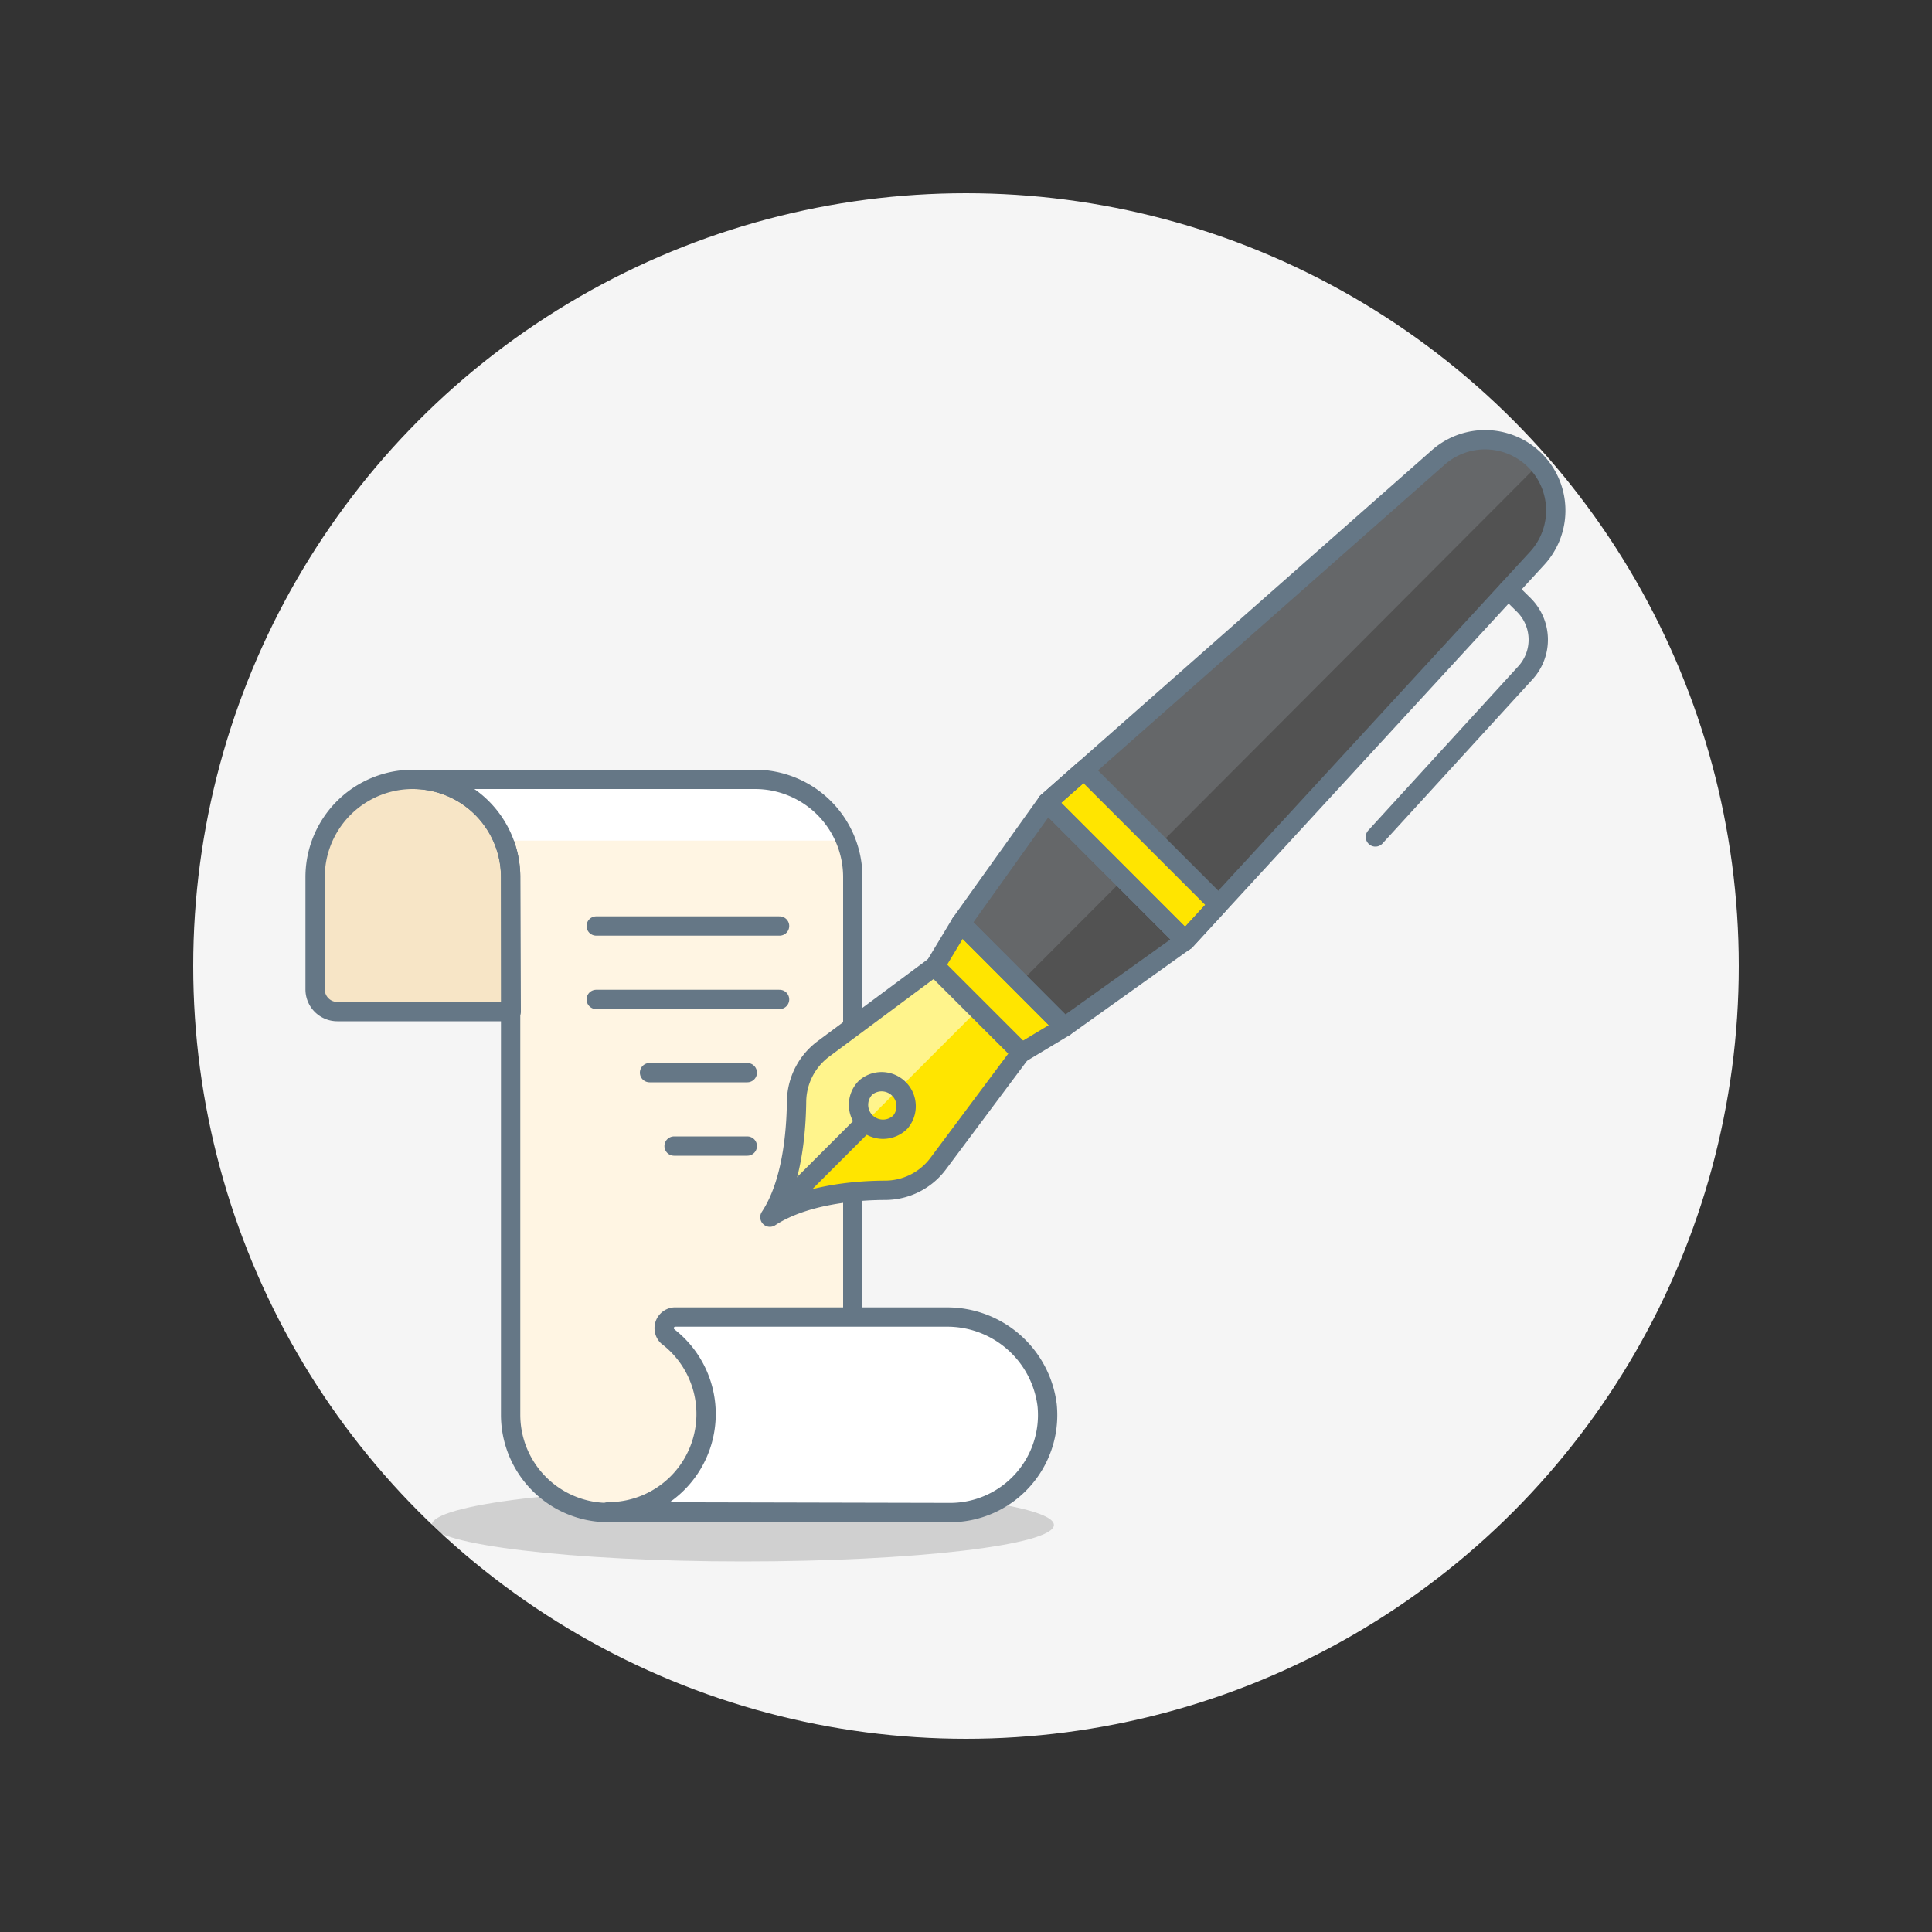 <svg id="Layer_1" data-name="Layer 1" xmlns="http://www.w3.org/2000/svg" viewBox="0 0 100 100"><rect x="0" y="0" width="100" height="100" fill="#333333" stroke="none"/><defs><style>.cls-1{fill:#f5f5f5;}.cls-2{fill:#020202;opacity:0.15;}.cls-3{fill:#fff5e3;}.cls-4{fill:#f7e5c6;}.cls-13,.cls-4,.cls-6,.cls-7,.cls-8{stroke:#657786;stroke-linejoin:round;}.cls-5,.cls-7{fill:#fff;}.cls-6,.cls-8{fill:none;}.cls-8{stroke-linecap:round;}.cls-9{fill:#525252;}.cls-10{fill:#656769;}.cls-11,.cls-13{fill:#ffe500;}.cls-12{fill:#fff48c;}</style></defs><title>write-paper-ink</title><g id="_Group_" data-name="&lt;Group&gt;"><circle class="cls-1" cx="50" cy="50" r="40"/></g><path class="cls-2" d="M22.35,78.93c0,1,7.21,1.89,16.1,1.89s16.1-.85,16.1-1.89S47.34,77,38.45,77,22.35,77.88,22.35,78.93Z"/><path class="cls-3" d="M49.2,78.29h0a5.06,5.06,0,0,1-5.06-5.06V45.4a5.06,5.06,0,0,0-5.06-5.06H21.37a5.06,5.06,0,0,1,5.06,5.06V73.23a5.06,5.06,0,0,0,5.06,5.06Z"/><path class="cls-4" d="M26.43,45.4a5.06,5.06,0,1,0-10.12,0v5.81a1.15,1.15,0,0,0,1.15,1.15h9Z"/><path class="cls-5" d="M23.9,40.34H39.08a5,5,0,0,1,4.69,3.17H26.06a5,5,0,0,0-2.16-2.46Z"/><path class="cls-6" d="M49.2,78.29h0a5.06,5.06,0,0,1-5.06-5.06V45.4a5.06,5.06,0,0,0-5.06-5.06H21.37a5.06,5.06,0,0,1,5.06,5.06V73.23a5.06,5.06,0,0,0,5.06,5.06Z"/><path class="cls-7" d="M49.2,78.29a5.05,5.05,0,0,0,5-5.55A5.21,5.21,0,0,0,49,68.17H34.9a.58.58,0,0,0-.34,1,5.06,5.06,0,0,1-3.07,9.08Z"/><line class="cls-8" x1="40.35" y1="47.93" x2="30.86" y2="47.93"/><line class="cls-8" x1="40.35" y1="51.73" x2="30.86" y2="51.73"/><line class="cls-8" x1="38.68" y1="55.52" x2="33.62" y2="55.52"/><line class="cls-8" x1="38.68" y1="59.32" x2="34.89" y2="59.32"/><polygon class="cls-9" points="55.09 53.16 49.73 47.79 54.2 41.53 61.35 48.69 55.09 53.16"/><polygon class="cls-10" points="54.2 41.53 49.73 47.79 52.8 50.86 58.16 45.49 54.2 41.53"/><path class="cls-9" d="M61.36,48.69,54.2,41.53,74.43,23.69a3.66,3.66,0,0,1,5.12,5.22Z"/><path class="cls-10" d="M79.44,23.84a3.65,3.65,0,0,0-5-.15L54.2,41.53l4,4L79.62,24.05C79.56,24,79.51,23.91,79.44,23.84Z"/><path class="cls-11" d="M48.56,60.23a3.44,3.44,0,0,1-2.71,1.38c-1.68,0-4.28.26-6,1.39,1.12-1.69,1.36-4.28,1.38-6a3.45,3.45,0,0,1,1.39-2.71L48.39,50l4.47,4.47Z"/><path class="cls-12" d="M48.39,50l-5.73,4.3A3.45,3.45,0,0,0,41.27,57c0,1.68-.26,4.27-1.38,6L50.62,52.26Z"/><polygon class="cls-13" points="52.86 54.5 48.38 50.03 49.73 47.79 55.09 53.16 52.86 54.5"/><path class="cls-6" d="M48.56,60.23a3.44,3.44,0,0,1-2.71,1.38c-1.68,0-4.28.26-6,1.39,1.12-1.69,1.36-4.28,1.38-6a3.45,3.45,0,0,1,1.39-2.71L48.39,50l4.47,4.47Z"/><polygon class="cls-6" points="55.09 53.16 49.73 47.79 54.2 41.53 61.35 48.69 55.09 53.16"/><path class="cls-6" d="M46.6,58.08a1.27,1.27,0,0,1-1.79,0,1.26,1.26,0,0,1,0-1.79,1.27,1.27,0,0,1,1.79,1.79Z"/><line class="cls-6" x1="44.81" y1="58.08" x2="40.34" y2="62.55"/><path class="cls-8" d="M78.07,30.52l.81.8a2.54,2.54,0,0,1,.08,3.5l-7.77,8.5"/><polygon class="cls-13" points="56.1 39.85 54.2 41.53 61.35 48.69 63.07 46.82 56.1 39.85"/><path class="cls-6" d="M61.36,48.69,54.2,41.53,74.43,23.69a3.66,3.66,0,0,1,5.12,5.22Z"/></svg>